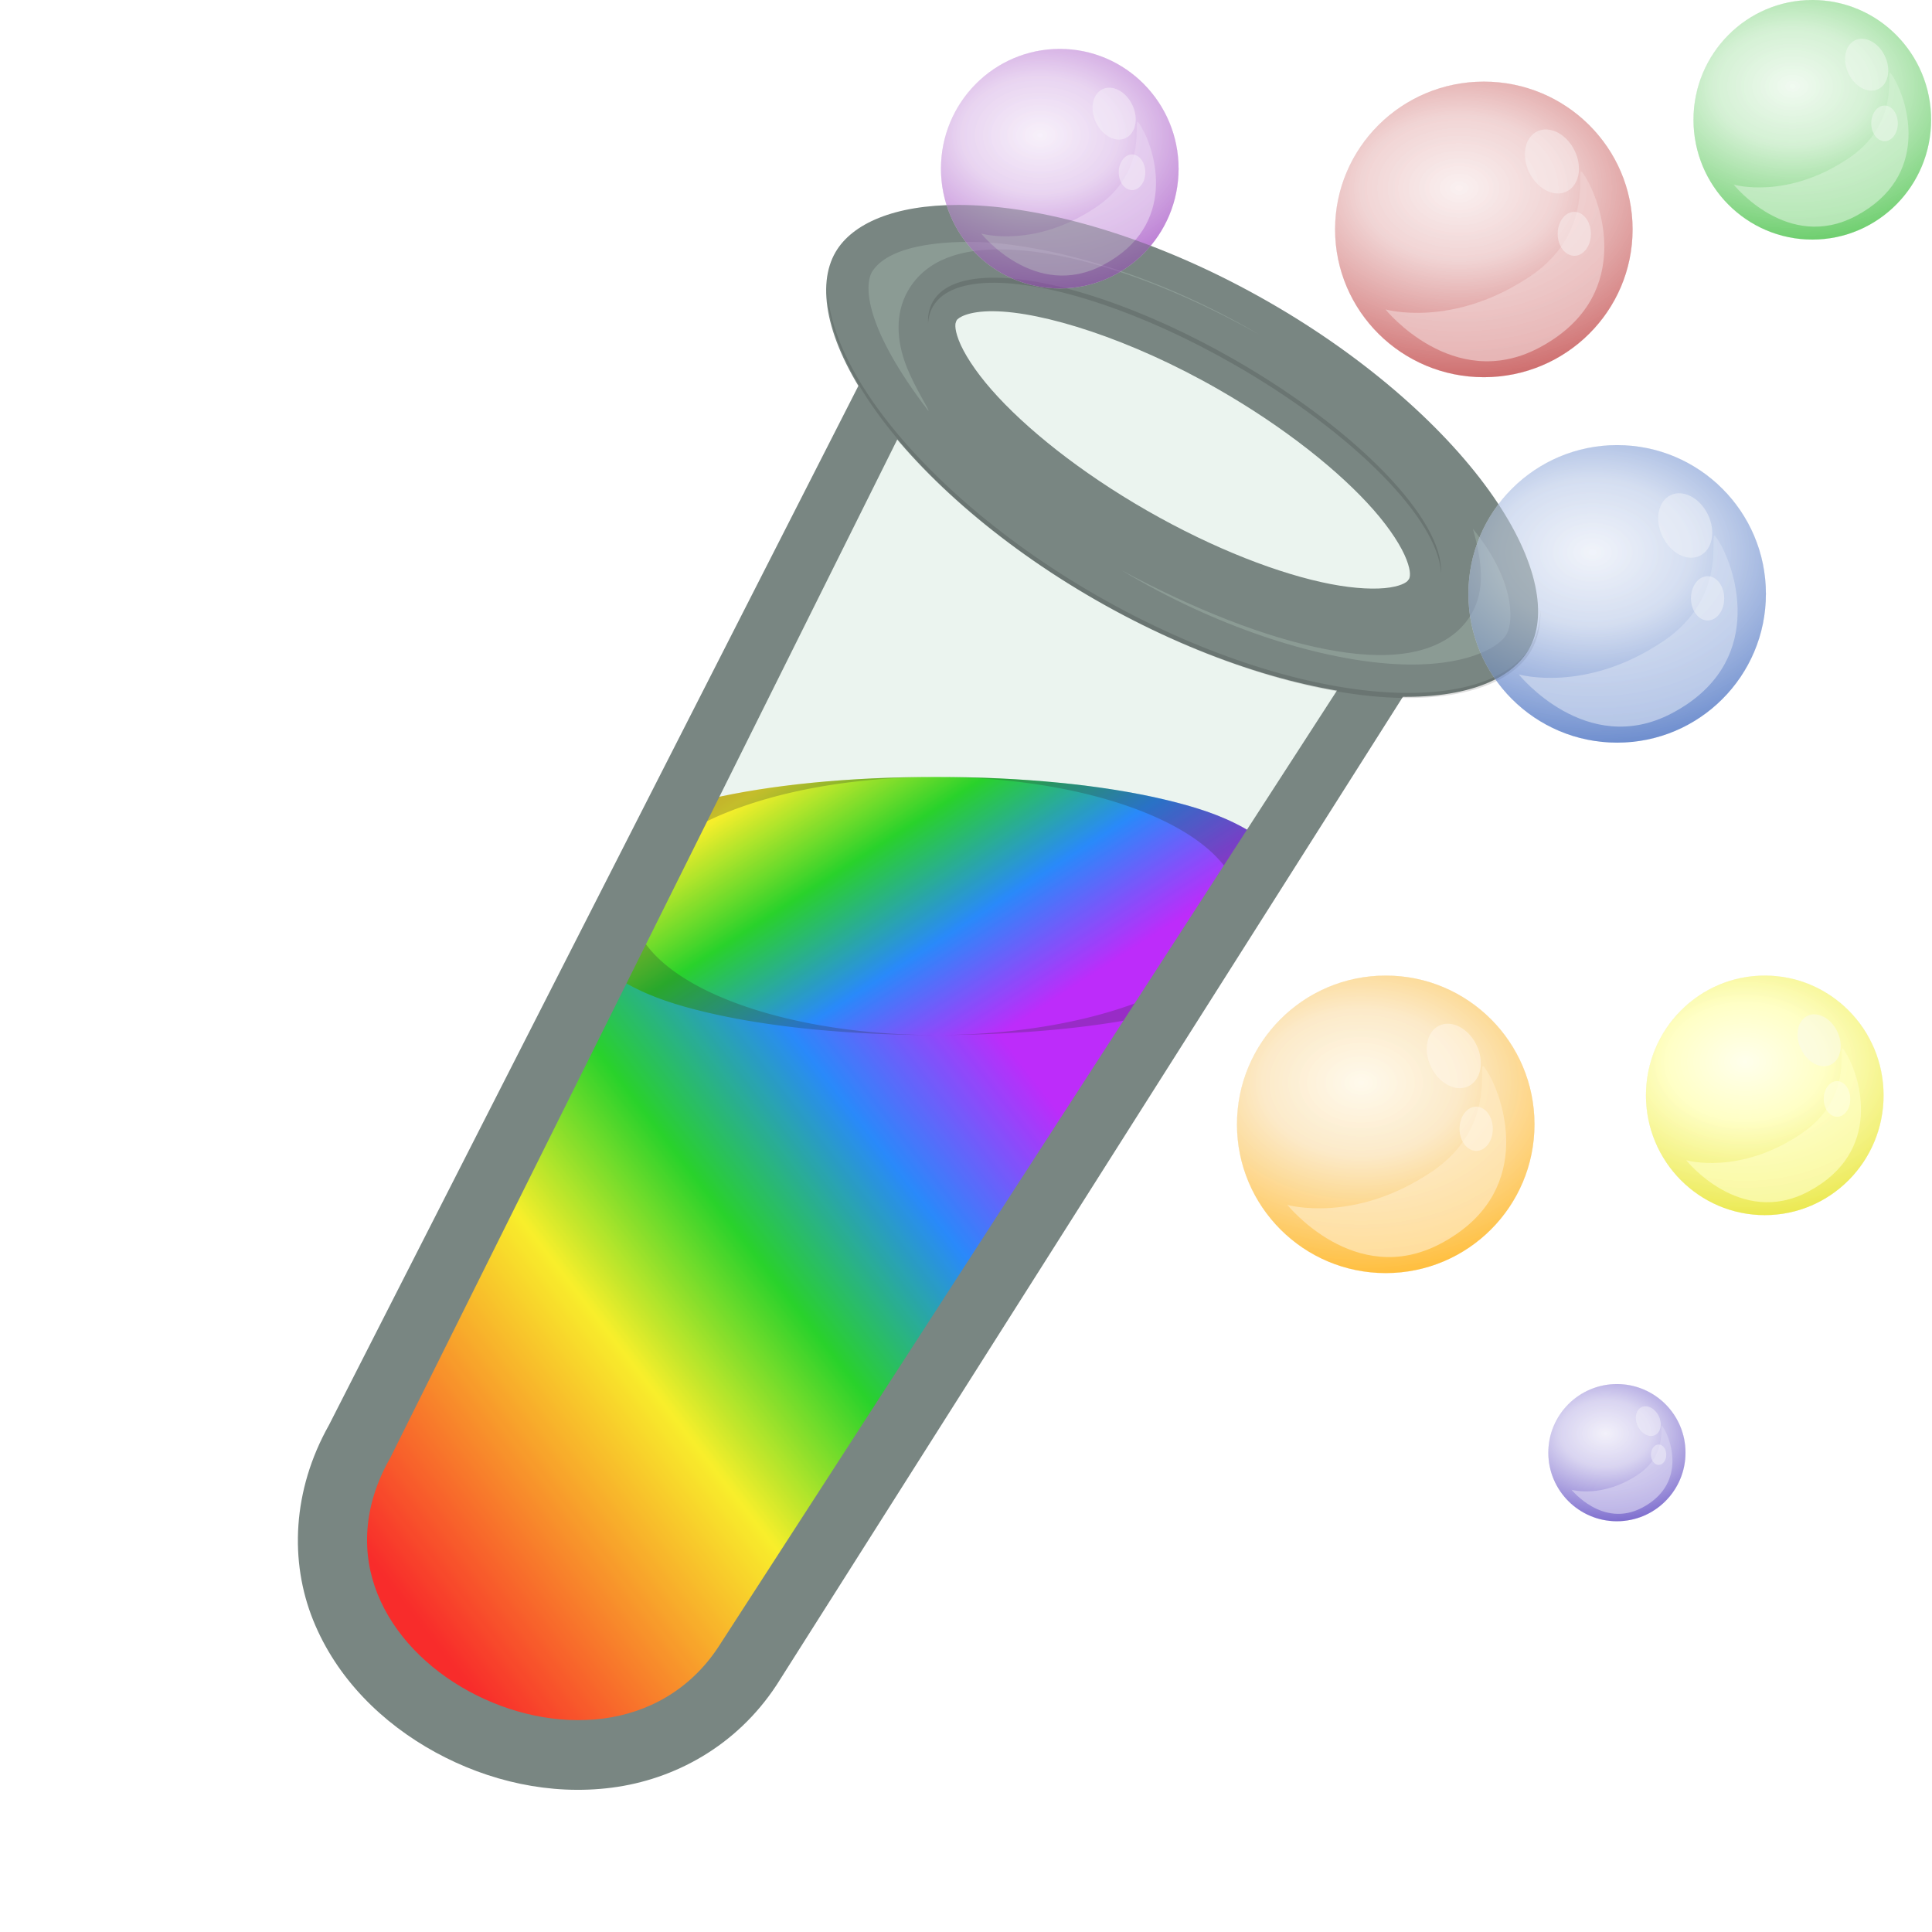 <svg height="500" viewBox="0 0 132.292 132.292" width="500" xmlns="http://www.w3.org/2000/svg" xmlns:xlink="http://www.w3.org/1999/xlink"><linearGradient id="a"><stop offset="0" stop-color="#f00"/><stop offset=".143" stop-color="#f00"/><stop offset=".286" stop-color="#ff7800"/><stop offset=".429" stop-color="#ffef00"/><stop offset=".571" stop-color="#0c0"/><stop offset=".714" stop-color="#0073ff"/><stop offset=".857" stop-color="#b600ff"/><stop offset="1" stop-color="#b600ff"/></linearGradient><linearGradient id="b" gradientUnits="userSpaceOnUse" spreadMethod="reflect" x1="225.842" x2="300.384" xlink:href="#a" y1="147.863" y2="89.954"/><filter id="c" color-interpolation-filters="sRGB" height="1.151" width="1.1" x="-.05" y="-.076"><feGaussianBlur stdDeviation="3.438"/></filter><filter id="d" color-interpolation-filters="sRGB" height="1.115" width="1.066" x="-.033" y="-.058"><feGaussianBlur stdDeviation="1.83"/></filter><linearGradient id="e" gradientTransform="matrix(1 0 0 .499 -0 -140.361)" gradientUnits="userSpaceOnUse" spreadMethod="reflect" x1="225.842" x2="300.384" xlink:href="#a" y1="147.863" y2="89.954"/><radialGradient id="f" cx="55.193" cy="47.667" gradientTransform="matrix(-0 1.279 -1.731 0 137.691 -22.946)" gradientUnits="userSpaceOnUse" r="66.146"><stop offset="0" stop-color="#f5ecf9"/><stop offset=".383" stop-color="#e1c6ec"/><stop offset="1" stop-color="#9b40bf"/></radialGradient><filter id="g" color-interpolation-filters="sRGB" height="1.18" width="1.129" x="-.064" y="-.09"><feGaussianBlur stdDeviation="2.41"/></filter><radialGradient id="h" cx="55.193" cy="47.667" gradientTransform="matrix(-0 1.279 -1.731 0 137.691 -22.946)" gradientUnits="userSpaceOnUse" r="66.146"><stop offset="0" stop-color="#f9ecec"/><stop offset=".383" stop-color="#ecc6c6"/><stop offset="1" stop-color="#bf4040"/></radialGradient><radialGradient id="i" cx="55.193" cy="47.667" gradientTransform="matrix(-0 1.279 -1.731 0 137.691 -22.946)" gradientUnits="userSpaceOnUse" r="66.146"><stop offset="0" stop-color="#eeecf9"/><stop offset=".383" stop-color="#ccc6ec"/><stop offset="1" stop-color="#5540bf"/></radialGradient><radialGradient id="j" cx="55.193" cy="47.667" gradientTransform="matrix(-0 1.279 -1.731 0 137.691 -22.946)" gradientUnits="userSpaceOnUse" r="66.146"><stop offset="0" stop-color="#ffffe6"/><stop offset=".383" stop-color="#ffffb3"/><stop offset="1" stop-color="#e5e21a"/></radialGradient><radialGradient id="k" cx="55.193" cy="47.667" gradientTransform="matrix(-0 1.279 -1.731 0 137.691 -22.946)" gradientUnits="userSpaceOnUse" r="66.146"><stop offset="0" stop-color="#fff8e6"/><stop offset=".383" stop-color="#fbe3b7"/><stop offset="1" stop-color="#fa0"/></radialGradient><radialGradient id="l" cx="55.193" cy="47.667" gradientTransform="matrix(-0 1.279 -1.731 0 137.691 -22.946)" gradientUnits="userSpaceOnUse" r="66.146"><stop offset="0" stop-color="#ecf9ec"/><stop offset=".383" stop-color="#c6ecc6"/><stop offset="1" stop-color="#40bf40"/></radialGradient><radialGradient id="m" cx="55.193" cy="47.667" gradientTransform="matrix(-0 1.279 -1.731 0 137.691 -22.946)" gradientUnits="userSpaceOnUse" r="66.146"><stop offset="0" stop-color="#ecf0f9"/><stop offset=".383" stop-color="#c6d3ec"/><stop offset="1" stop-color="#406abf"/></radialGradient><filter id="n" color-interpolation-filters="sRGB" height="1.464" width="1.141" x="-.07" y="-.232"><feGaussianBlur stdDeviation="1.379"/></filter><filter id="o" color-interpolation-filters="sRGB" height="1.21" width="1.222" x="-.111" y="-.105"><feGaussianBlur stdDeviation="2.754"/></filter><g><g opacity=".5" stroke-width="3.935" transform="matrix(.123 0 0 .124 64.431 3.349)"><circle cx="66.146" cy="66.146" fill="#f5f5f5" r="66.146"/><path d="m13.133 80.9c-5.222 15.91 10.216 35.228 34.482 43.17 24.266 7.942 48.18 1.487 53.36-14.444 5.181-15.93-10.232-35.228-34.503-43.196-24.271-7.968-48.159-1.466-53.339 14.469z" fill="#b5b5b5" opacity=".33" stroke-width="2.038"/><circle cx="66.146" cy="66.146" fill="url(#f)" opacity="1" r="66.146"/><g stroke-width="2.038"><path d="m22.416 101.954s29.783 8.605 64.436-14.905c33.016-22.432 16.858-57.033 24.717-43.916 7.859 13.117 20.536 54.194-21.194 76.155-38.051 19.966-67.959-17.334-67.959-17.334z" fill="#e1c5ec" fill-opacity=".65"/><path d="m106.492 30.84c3.626 7.445 2.02 15.635-3.569 18.36-5.59 2.725-13.008-1.135-16.609-8.564-3.601-7.429-2-15.661 3.569-18.37 5.569-2.709 13.019 1.171 16.609 8.574z" fill="#f5ecf9" fill-opacity=".5"/><path d="m113.745 68.125c.042 5.429-3.238 9.843-7.325 9.843-4.087 0-7.434-4.378-7.45-9.802-.016-5.424 3.259-9.843 7.346-9.885 4.087-.041 7.429 4.378 7.429 9.843z" fill="#f5ecf9" fill-opacity=".5"/></g></g><g opacity=".5" stroke-width="3.173" transform="matrix(.154 0 0 .153 91.418 5.588)"><circle cx="66.146" cy="66.146" fill="#f5f5f5" r="66.146"/><path d="m13.133 80.9c-5.222 15.91 10.216 35.228 34.482 43.17 24.266 7.942 48.18 1.487 53.36-14.444 5.181-15.93-10.232-35.228-34.503-43.196-24.271-7.968-48.159-1.466-53.339 14.469z" fill="#e0a3a3" filter="url(#g)" stroke-width="1.644"/><circle cx="66.146" cy="66.146" fill="url(#h)" opacity="1" r="66.146"/><g stroke-width="1.644"><path d="m22.416 101.954s29.783 8.605 64.436-14.905c33.016-22.432 16.858-57.033 24.717-43.916 7.859 13.117 20.536 54.194-21.194 76.155-38.051 19.966-67.959-17.334-67.959-17.334z" fill="#ecc5c5" fill-opacity=".65"/><path d="m106.492 30.84c3.626 7.445 2.02 15.635-3.569 18.36-5.59 2.725-13.008-1.135-16.609-8.564-3.601-7.429-2-15.661 3.569-18.37 5.569-2.709 13.019 1.171 16.609 8.574z" fill="#f9ecec" fill-opacity=".5"/><path d="m113.745 68.125c.042 5.429-3.238 9.843-7.325 9.843-4.087 0-7.434-4.378-7.45-9.802-.016-5.424 3.259-9.843 7.346-9.885 4.087-.041 7.429 4.378 7.429 9.843z" fill="#f9ecec" fill-opacity=".5"/></g></g><g opacity=".5" stroke-width="6.853" transform="matrix(.071 0 0 .071 106.02 94.773)"><circle cx="66.146" cy="66.146" fill="#f5f5f5" r="66.146"/><path d="m13.133 80.9c-5.222 15.91 10.216 35.228 34.482 43.17 24.266 7.942 48.18 1.487 53.36-14.444 5.181-15.93-10.232-35.228-34.503-43.196-24.271-7.968-48.159-1.466-53.339 14.469z" fill="#b5b5b5" opacity=".33" stroke-width="3.55"/><circle cx="66.146" cy="66.146" fill="url(#i)" opacity="1" r="66.146"/><g stroke-width="3.55"><path d="m22.416 101.954s29.783 8.605 64.436-14.905c33.016-22.432 16.858-57.033 24.717-43.916 7.859 13.117 20.536 54.194-21.194 76.155-38.051 19.966-67.959-17.334-67.959-17.334z" fill="#cbc5ec" fill-opacity=".65"/><path d="m106.492 30.84c3.626 7.445 2.02 15.635-3.569 18.36-5.59 2.725-13.008-1.135-16.609-8.564-3.601-7.429-2-15.661 3.569-18.37 5.569-2.709 13.019 1.171 16.609 8.574z" fill="#eeecf9" fill-opacity=".5"/><path d="m113.745 68.125c.042 5.429-3.238 9.843-7.325 9.843-4.087 0-7.434-4.378-7.45-9.802-.016-5.424 3.259-9.843 7.346-9.885 4.087-.041 7.429 4.378 7.429 9.843z" fill="#eeecf9" fill-opacity=".5"/></g></g><g opacity=".5" stroke-width="3.935" transform="matrix(.123 0 0 .124 112.705 66.801)"><circle cx="66.146" cy="66.146" fill="#f5f5f5" r="66.146"/><path d="m13.133 80.9c-5.222 15.91 10.216 35.228 34.482 43.17 24.266 7.942 48.18 1.487 53.36-14.444 5.181-15.93-10.232-35.228-34.503-43.196-24.271-7.968-48.159-1.466-53.339 14.469z" fill="#c7c7a3" opacity=".33" stroke-width="2.038"/><circle cx="66.146" cy="66.146" fill="url(#j)" opacity="1" r="66.146"/><g stroke-width="2.038"><path d="m22.416 101.954s29.783 8.605 64.436-14.905c33.016-22.432 16.858-57.033 24.717-43.916 7.859 13.117 20.536 54.194-21.194 76.155-38.051 19.966-67.959-17.334-67.959-17.334z" fill="#ffffb2" fill-opacity=".65"/><path d="m106.492 30.84c3.626 7.445 2.02 15.635-3.569 18.36-5.59 2.725-13.008-1.135-16.609-8.564-3.601-7.429-2-15.661 3.569-18.37 5.569-2.709 13.019 1.171 16.609 8.574z" fill="#f9f9ec" fill-opacity=".5"/><path d="m113.745 68.125c.042 5.429-3.238 9.843-7.325 9.843-4.087 0-7.434-4.378-7.45-9.802-.016-5.424 3.259-9.843 7.346-9.885 4.087-.041 7.429 4.378 7.429 9.843z" fill="#ffffe6" fill-opacity=".5"/></g></g><g opacity=".5" stroke-width="3.162" transform="matrix(.154 0 0 .154 84.7 66.801)"><circle cx="66.146" cy="66.146" fill="#f5f5f5" r="66.146"/><path d="m13.133 80.9c-5.222 15.91 10.216 35.228 34.482 43.17 24.266 7.942 48.18 1.487 53.36-14.444 5.181-15.93-10.232-35.228-34.503-43.196-24.271-7.968-48.159-1.466-53.339 14.469z" fill="#c7bba3" opacity=".33" stroke-width="1.638"/><circle cx="66.146" cy="66.146" fill="url(#k)" opacity="1" r="66.146"/><g stroke-width="1.638"><path d="m22.416 101.954s29.783 8.605 64.436-14.905c33.016-22.432 16.858-57.033 24.717-43.916 7.859 13.117 20.536 54.194-21.194 76.155-38.051 19.966-67.959-17.334-67.959-17.334z" fill="#ffe5b2" fill-opacity=".65"/><path d="m106.492 30.84c3.626 7.445 2.02 15.635-3.569 18.36-5.59 2.725-13.008-1.135-16.609-8.564-3.601-7.429-2-15.661 3.569-18.37 5.569-2.709 13.019 1.171 16.609 8.574z" fill="#fff7e6" fill-opacity=".5"/><path d="m113.745 68.125c.042 5.429-3.238 9.843-7.325 9.843-4.087 0-7.434-4.378-7.45-9.802-.016-5.424 3.259-9.843 7.346-9.885 4.087-.041 7.429 4.378 7.429 9.843z" fill="#fff7e6" fill-opacity=".5"/></g></g><g opacity=".5" stroke-width="3.935" transform="matrix(.123 0 0 .124 115.96 -0)"><circle cx="66.146" cy="66.146" fill="#f5f5f5" r="66.146"/><path d="m13.133 80.9c-5.222 15.91 10.216 35.228 34.482 43.17 24.266 7.942 48.18 1.487 53.36-14.444 5.181-15.93-10.232-35.228-34.503-43.196-24.271-7.968-48.159-1.466-53.339 14.469z" fill="#b5b5b5" opacity=".33" stroke-width="2.038"/><circle cx="66.146" cy="66.146" fill="url(#l)" opacity="1" r="66.146"/><g stroke-width="2.038"><path d="m22.416 101.954s29.783 8.605 64.436-14.905c33.016-22.432 16.858-57.033 24.717-43.916 7.859 13.117 20.536 54.194-21.194 76.155-38.051 19.966-67.959-17.334-67.959-17.334z" fill="#c5ecc5" fill-opacity=".65"/><path d="m106.492 30.84c3.626 7.445 2.02 15.635-3.569 18.36-5.59 2.725-13.008-1.135-16.609-8.564-3.601-7.429-2-15.661 3.569-18.37 5.569-2.709 13.019 1.171 16.609 8.574z" fill="#ecf9ec" fill-opacity=".5"/><path d="m113.745 68.125c.042 5.429-3.238 9.843-7.325 9.843-4.087 0-7.434-4.378-7.45-9.802-.016-5.424 3.259-9.843 7.346-9.885 4.087-.041 7.429 4.378 7.429 9.843z" fill="#ecf9ec" fill-opacity=".5"/></g></g><g opacity=".5" stroke-width="3.162" transform="matrix(.154 0 0 .154 100.546 30.479)"><circle cx="66.146" cy="66.146" fill="#f5f5f5" r="66.146"/><path d="m13.133 80.9c-5.222 15.91 10.216 35.228 34.482 43.17 24.266 7.942 48.18 1.487 53.36-14.444 5.181-15.93-10.232-35.228-34.503-43.196-24.271-7.968-48.159-1.466-53.339 14.469z" fill="#b5b5b5" opacity=".33" stroke-width="1.638"/><circle cx="66.146" cy="66.146" fill="url(#m)" opacity="1" r="66.146"/><g stroke-width="1.638"><path d="m22.416 101.954s29.783 8.605 64.436-14.905c33.016-22.432 16.858-57.033 24.717-43.916 7.859 13.117 20.536 54.194-21.194 76.155-38.051 19.966-67.959-17.334-67.959-17.334z" fill="#c5d2ec" fill-opacity=".65"/><path d="m106.492 30.84c3.626 7.445 2.02 15.635-3.569 18.36-5.59 2.725-13.008-1.135-16.609-8.564-3.601-7.429-2-15.661 3.569-18.37 5.569-2.709 13.019 1.171 16.609 8.574z" fill="#ecf0f9" fill-opacity=".5"/><path d="m113.745 68.125c.042 5.429-3.238 9.843-7.325 9.843-4.087 0-7.434-4.378-7.45-9.802-.016-5.424 3.259-9.843 7.346-9.885 4.087-.041 7.429 4.378 7.429 9.843z" fill="#ecf0f9" fill-opacity=".5"/></g></g><path d="m84.399 24.933c9.499 5.447 15.669 12.493 13.782 15.739l-47 73.406-.002.004c-2.35 3.572-5.92 5.486-9.58 5.959-3.66.473-7.423-.386-10.643-2.148-3.22-1.761-5.938-4.451-7.307-7.848-1.361-3.376-1.239-7.459.991-11.375l39.145-77.722c.649-1.116 2.165-1.637 4.262-1.62 4.002.033 10.121 2.03 16.354 5.604z" fill="#cde5d7" opacity=".33"/><g opacity=".9" stroke-width="1.202" transform="matrix(.831 0 0 .833 -169.351 -7.141)"><path d="m255.895 83.047-22.976 44.393c-2.682 4.7-2.829 9.6-1.192 13.652 1.647 4.077 4.917 7.306 8.79 9.419 3.873 2.114 8.401 3.146 12.803 2.578 4.403-.568 8.697-2.865 11.524-7.152l.003-.005 41.056-62.885z" fill="url(#b)" opacity="1"/><path d="m264.032 83.047-24.696 47.714c-.045.087-.092.174-.141.26-1.666 2.92-1.591 5.326-.768 7.363.898 2.225 2.893 4.333 5.551 5.783h.002c2.663 1.454 5.738 2.099 8.414 1.754h.002c2.541-.328 4.786-1.493 6.414-3.963l.006-.008.016-.025 38.44-58.878z" fill="url(#b)" filter="url(#o)" stroke-width="11.445"/><g fill-rule="evenodd"><path d="m280.898-72.441c-7.205 0-13.716-.656-18.764-1.836-1.051-.246-2.035-.507-2.965-.804l-6.349-12.282c.862-.984 1.782-1.6 2.736-2.127 1.908-1.054 4.054-1.737 6.578-2.327 5.048-1.18 11.558-1.838 18.764-1.838 7.205 0 13.718.658 18.766 1.838 3.132 4.148 6.288 8.099 9.314 13.084-.862.984-1.782 1.602-2.736 2.129-1.908 1.054-4.054 1.737-6.578 2.327-5.048 1.18-11.56 1.836-18.766 1.836z" fill="url(#e)" transform="scale(1 -1)"/><path d="m280.836 72.442c-7.18.004-13.668.659-18.701 1.835-1.051.246-2.035.507-2.965.804l-6.349 12.282c.862.984 1.782 1.6 2.736 2.127 1.908 1.054 4.054 1.737 6.578 2.327 5.048 1.18 11.558 1.838 18.764 1.838.206 0 .409-.003.614-.004a25.004 10.606 0 0 1 -.614.003 25.004 10.606 0 0 1 -25.004-10.606 25.004 10.606 0 0 1 24.941-10.606zm.677 21.209c6.96-.036 13.248-.688 18.151-1.834.781-1.034 1.564-2.057 2.345-3.086a25.004 10.606 0 0 1 -20.497 4.92zm-.55-21.209a25.004 10.606 0 0 1 24.94 10.606 25.004 10.606 0 0 1 -.021.415c1.043-1.491 2.077-3.051 3.096-4.73-.862-.984-1.782-1.602-2.736-2.129-1.908-1.054-4.054-1.737-6.578-2.327-5.032-1.176-11.521-1.831-18.701-1.835z" opacity=".25" stroke-width="1.202"/><path d="m280.898-90.182c-6.994 0-13.291.652-17.973 1.746-2.371.554-4.191 1.157-5.689 1.984-.011.006-.015.013-.025.02l4.344 8.402c.456.123.87.254 1.371.371 4.681 1.094 10.978 1.744 17.973 1.744 6.995 0 13.294-.65 17.975-1.744 2.242-.524 3.93-1.117 5.381-1.877-2.108-3.173-4.28-6.127-6.525-9.082-4.559-.958-10.329-1.564-16.83-1.564z" fill="url(#e)" filter="url(#n)" stroke-width="11.445" transform="scale(1 -1)"/></g></g><path d="m84.399 24.933c9.499 5.447 15.669 12.493 13.782 15.739l-47 73.406-.002.004c-2.35 3.572-5.92 5.486-9.58 5.959-3.66.473-7.423-.386-10.643-2.148-3.22-1.761-5.938-4.451-7.307-7.848-1.361-3.376-1.239-7.459.991-11.375l39.145-77.722c.649-1.116 2.165-1.637 4.262-1.62 4.002.033 10.121 2.03 16.354 5.604z" fill="#cde5d7" opacity=".1"/><g fill="#798682"><path d="m96.471 39.673-47.278 73.097c-1.956 2.973-4.85 4.514-7.897 4.908-3.092.4-6.378-.333-9.2-1.876h-.002c-2.82-1.542-5.117-3.861-6.239-6.647-1.093-2.711-1.045-5.973.851-9.301l.029-.052 38.76-77.853-3.421-1.997-39.548 77.628c-2.516 4.478-2.701 9.346-1.083 13.36 1.615 4.008 4.753 7.068 8.373 9.048 3.618 1.979 7.86 2.966 12.087 2.42 4.273-.552 8.517-2.84 11.262-7.012l.027-.042.011-.016 46.688-73.665z"/><path d="m68.062 17.345c-.006-0-.01.003-.016.003-2.426-.017-4.786.562-5.972 2.602-.865 1.488-.704 3.24-.115 4.774.589 1.535 1.609 3.037 2.958 4.577 2.699 3.082 6.758 6.293 11.666 9.108 4.908 2.814 9.738 4.698 13.77 5.477 2.016.39 3.834.516 5.459.257 1.625-.259 3.215-.986 4.08-2.473.865-1.488.704-3.24.115-4.774-.589-1.535-1.611-3.037-2.96-4.577-2.699-3.082-6.756-6.293-11.664-9.108-6.442-3.694-12.678-5.828-17.321-5.866zm-.033 3.967c3.362.028 9.363 1.888 15.387 5.342 4.59 2.632 8.367 5.667 10.656 8.281 1.145 1.307 1.905 2.517 2.239 3.386.334.87.238 1.215.159 1.351-.079.135-.349.404-1.283.553-.933.149-2.371.097-4.085-.234-3.429-.663-7.964-2.393-12.554-5.025-4.59-2.632-8.367-5.668-10.656-8.283-1.145-1.307-1.907-2.515-2.241-3.385-.334-.87-.236-1.217-.158-1.352.108-.186.773-.649 2.535-.635z"/><path d="m65.605 14.033v0c-4.377.001-7.257 1.277-8.394 3.233-1.3 2.236-.686 5.986 2.429 10.489 3.116 4.503 8.525 9.391 15.375 13.319 6.85 3.927 13.818 6.135 19.302 6.563 5.485.428 9.061-.918 10.361-3.154 1.3-2.236.686-5.985-2.429-10.488-3.116-4.503-8.525-9.392-15.376-13.319-6.85-3.928-13.818-6.136-19.302-6.564-.685-.054-1.341-.079-1.966-.079zm2.44 5.296c4.003.033 10.12 2.03 16.354 5.604 9.499 5.447 15.669 12.493 13.782 15.739-1.887 3.246-11.117 1.462-20.615-3.984-9.499-5.447-15.669-12.493-13.782-15.739.649-1.116 2.164-1.637 4.262-1.62z"/></g><g opacity=".5" transform="translate(0 -1.097)"><path d="m1095.828 343.061c-2.324-6.054-3.023-13.21.545-19.348 4.906-8.437 14.497-10.675 23.945-10.598 18.035.149 41.905 8.095 66.621 21.926-24.659-14.48-50.255-22.169-69.186-23.648-9.183-.636-25.808-.17-30.692 7.475-2.094 3.604-1.959 14.424 14.515 35.961.536.074-3.425-5.715-5.749-11.769zm146.082 64.271c-3.568 6.138-10.084 9.058-16.488 10.08s-13.417.516-21.152-.979c-15.47-2.99-33.822-10.204-52.792-20.41 24.534 14.715 49.865 22.636 68.765 24.113 18.972 1.482 28.595-3.87 30.689-7.473 2.094-3.602 1.96-14.422-8.639-27.326 2.483 8.698 3.186 15.857-.382 21.994z" fill="#cde5d7" filter="url(#c)" opacity=".66" transform="matrix(.265 0 0 .265 -228.353 -64.803)"/><path d="m213.818 78.734c-.18 8.102 3.435 18.523 11.594 30.314 11.775 17.018 32.22 35.495 58.109 50.34 25.89 14.842 52.226 23.187 72.953 24.807 20.729 1.619 34.246-3.47 39.16-11.922 1.689-2.905 2.523-6.487 2.412-10.627-.08 3.593-.903 6.73-2.412 9.326-4.915 8.452-18.431 13.541-39.16 11.922-20.727-1.619-47.064-9.965-72.953-24.807-25.889-14.845-46.334-33.32-58.109-50.338-7.728-11.169-11.383-21.111-11.594-29.016z" filter="url(#d)" opacity=".5" transform="scale(.265)"/><path d="m257.18 75.9c-7.926-.065-13.656 1.905-16.107 6.121-.964 1.659-1.367 3.583-1.262 5.717.087-1.62.497-3.101 1.262-4.416 2.452-4.217 8.181-6.186 16.107-6.121 15.128.125 38.25 7.671 61.809 21.18 31.047 17.802 52.681 40.125 53.352 53.771.724-13.493-21.298-36.693-53.352-55.072-23.559-13.509-46.681-21.055-61.809-21.18z" filter="url(#d)" opacity=".5" transform="scale(.265)"/></g><g opacity=".5" stroke-width="3.935" transform="matrix(.123 0 0 .124 64.431 3.349)"><circle cx="66.146" cy="66.146" fill="#f5f5f5" r="66.146"/><path d="m13.133 80.9c-5.222 15.91 10.216 35.228 34.482 43.17 24.266 7.942 48.18 1.487 53.36-14.444 5.181-15.93-10.232-35.228-34.503-43.196-24.271-7.968-48.159-1.466-53.339 14.469z" fill="#b5b5b5" opacity=".33" stroke-width="2.038"/><circle cx="66.146" cy="66.146" fill="url(#f)" opacity="1" r="66.146"/><g stroke-width="2.038"><path d="m22.416 101.954s29.783 8.605 64.436-14.905c33.016-22.432 16.858-57.033 24.717-43.916 7.859 13.117 20.536 54.194-21.194 76.155-38.051 19.966-67.959-17.334-67.959-17.334z" fill="#e1c5ec" fill-opacity=".65"/><path d="m106.492 30.84c3.626 7.445 2.02 15.635-3.569 18.36-5.59 2.725-13.008-1.135-16.609-8.564-3.601-7.429-2-15.661 3.569-18.37 5.569-2.709 13.019 1.171 16.609 8.574z" fill="#f5ecf9" fill-opacity=".5"/><path d="m113.745 68.125c.042 5.429-3.238 9.843-7.325 9.843-4.087 0-7.434-4.378-7.45-9.802-.016-5.424 3.259-9.843 7.346-9.885 4.087-.041 7.429 4.378 7.429 9.843z" fill="#f5ecf9" fill-opacity=".5"/></g></g><g opacity=".5" stroke-width="3.173" transform="matrix(.154 0 0 .153 91.418 5.588)"><circle cx="66.146" cy="66.146" fill="#f5f5f5" r="66.146"/><path d="m13.133 80.9c-5.222 15.91 10.216 35.228 34.482 43.17 24.266 7.942 48.18 1.487 53.36-14.444 5.181-15.93-10.232-35.228-34.503-43.196-24.271-7.968-48.159-1.466-53.339 14.469z" fill="#e0a3a3" filter="url(#g)" stroke-width="1.644"/><circle cx="66.146" cy="66.146" fill="url(#h)" opacity="1" r="66.146"/><g stroke-width="1.644"><path d="m22.416 101.954s29.783 8.605 64.436-14.905c33.016-22.432 16.858-57.033 24.717-43.916 7.859 13.117 20.536 54.194-21.194 76.155-38.051 19.966-67.959-17.334-67.959-17.334z" fill="#ecc5c5" fill-opacity=".65"/><path d="m106.492 30.84c3.626 7.445 2.02 15.635-3.569 18.36-5.59 2.725-13.008-1.135-16.609-8.564-3.601-7.429-2-15.661 3.569-18.37 5.569-2.709 13.019 1.171 16.609 8.574z" fill="#f9ecec" fill-opacity=".5"/><path d="m113.745 68.125c.042 5.429-3.238 9.843-7.325 9.843-4.087 0-7.434-4.378-7.45-9.802-.016-5.424 3.259-9.843 7.346-9.885 4.087-.041 7.429 4.378 7.429 9.843z" fill="#f9ecec" fill-opacity=".5"/></g></g><g opacity=".5" stroke-width="6.853" transform="matrix(.071 0 0 .071 106.02 94.773)"><circle cx="66.146" cy="66.146" fill="#f5f5f5" r="66.146"/><path d="m13.133 80.9c-5.222 15.91 10.216 35.228 34.482 43.17 24.266 7.942 48.18 1.487 53.36-14.444 5.181-15.93-10.232-35.228-34.503-43.196-24.271-7.968-48.159-1.466-53.339 14.469z" fill="#b5b5b5" opacity=".33" stroke-width="3.55"/><circle cx="66.146" cy="66.146" fill="url(#i)" opacity="1" r="66.146"/><g stroke-width="3.55"><path d="m22.416 101.954s29.783 8.605 64.436-14.905c33.016-22.432 16.858-57.033 24.717-43.916 7.859 13.117 20.536 54.194-21.194 76.155-38.051 19.966-67.959-17.334-67.959-17.334z" fill="#cbc5ec" fill-opacity=".65"/><path d="m106.492 30.84c3.626 7.445 2.02 15.635-3.569 18.36-5.59 2.725-13.008-1.135-16.609-8.564-3.601-7.429-2-15.661 3.569-18.37 5.569-2.709 13.019 1.171 16.609 8.574z" fill="#eeecf9" fill-opacity=".5"/><path d="m113.745 68.125c.042 5.429-3.238 9.843-7.325 9.843-4.087 0-7.434-4.378-7.45-9.802-.016-5.424 3.259-9.843 7.346-9.885 4.087-.041 7.429 4.378 7.429 9.843z" fill="#eeecf9" fill-opacity=".5"/></g></g><g opacity=".5" stroke-width="3.935" transform="matrix(.123 0 0 .124 112.705 66.801)"><circle cx="66.146" cy="66.146" fill="#f5f5f5" r="66.146"/><path d="m13.133 80.9c-5.222 15.91 10.216 35.228 34.482 43.17 24.266 7.942 48.18 1.487 53.36-14.444 5.181-15.93-10.232-35.228-34.503-43.196-24.271-7.968-48.159-1.466-53.339 14.469z" fill="#c7c7a3" opacity=".33" stroke-width="2.038"/><circle cx="66.146" cy="66.146" fill="url(#j)" opacity="1" r="66.146"/><g stroke-width="2.038"><path d="m22.416 101.954s29.783 8.605 64.436-14.905c33.016-22.432 16.858-57.033 24.717-43.916 7.859 13.117 20.536 54.194-21.194 76.155-38.051 19.966-67.959-17.334-67.959-17.334z" fill="#ffffb2" fill-opacity=".65"/><path d="m106.492 30.84c3.626 7.445 2.02 15.635-3.569 18.36-5.59 2.725-13.008-1.135-16.609-8.564-3.601-7.429-2-15.661 3.569-18.37 5.569-2.709 13.019 1.171 16.609 8.574z" fill="#f9f9ec" fill-opacity=".5"/><path d="m113.745 68.125c.042 5.429-3.238 9.843-7.325 9.843-4.087 0-7.434-4.378-7.45-9.802-.016-5.424 3.259-9.843 7.346-9.885 4.087-.041 7.429 4.378 7.429 9.843z" fill="#ffffe6" fill-opacity=".5"/></g></g><g opacity=".5" stroke-width="3.162" transform="matrix(.154 0 0 .154 84.7 66.801)"><circle cx="66.146" cy="66.146" fill="#f5f5f5" r="66.146"/><path d="m13.133 80.9c-5.222 15.91 10.216 35.228 34.482 43.17 24.266 7.942 48.18 1.487 53.36-14.444 5.181-15.93-10.232-35.228-34.503-43.196-24.271-7.968-48.159-1.466-53.339 14.469z" fill="#c7bba3" opacity=".33" stroke-width="1.638"/><circle cx="66.146" cy="66.146" fill="url(#k)" opacity="1" r="66.146"/><g stroke-width="1.638"><path d="m22.416 101.954s29.783 8.605 64.436-14.905c33.016-22.432 16.858-57.033 24.717-43.916 7.859 13.117 20.536 54.194-21.194 76.155-38.051 19.966-67.959-17.334-67.959-17.334z" fill="#ffe5b2" fill-opacity=".65"/><path d="m106.492 30.84c3.626 7.445 2.02 15.635-3.569 18.36-5.59 2.725-13.008-1.135-16.609-8.564-3.601-7.429-2-15.661 3.569-18.37 5.569-2.709 13.019 1.171 16.609 8.574z" fill="#fff7e6" fill-opacity=".5"/><path d="m113.745 68.125c.042 5.429-3.238 9.843-7.325 9.843-4.087 0-7.434-4.378-7.45-9.802-.016-5.424 3.259-9.843 7.346-9.885 4.087-.041 7.429 4.378 7.429 9.843z" fill="#fff7e6" fill-opacity=".5"/></g></g><g opacity=".5" stroke-width="3.935" transform="matrix(.123 0 0 .124 115.96 -0)"><circle cx="66.146" cy="66.146" fill="#f5f5f5" r="66.146"/><path d="m13.133 80.9c-5.222 15.91 10.216 35.228 34.482 43.17 24.266 7.942 48.18 1.487 53.36-14.444 5.181-15.93-10.232-35.228-34.503-43.196-24.271-7.968-48.159-1.466-53.339 14.469z" fill="#b5b5b5" opacity=".33" stroke-width="2.038"/><circle cx="66.146" cy="66.146" fill="url(#l)" opacity="1" r="66.146"/><g stroke-width="2.038"><path d="m22.416 101.954s29.783 8.605 64.436-14.905c33.016-22.432 16.858-57.033 24.717-43.916 7.859 13.117 20.536 54.194-21.194 76.155-38.051 19.966-67.959-17.334-67.959-17.334z" fill="#c5ecc5" fill-opacity=".65"/><path d="m106.492 30.84c3.626 7.445 2.02 15.635-3.569 18.36-5.59 2.725-13.008-1.135-16.609-8.564-3.601-7.429-2-15.661 3.569-18.37 5.569-2.709 13.019 1.171 16.609 8.574z" fill="#ecf9ec" fill-opacity=".5"/><path d="m113.745 68.125c.042 5.429-3.238 9.843-7.325 9.843-4.087 0-7.434-4.378-7.45-9.802-.016-5.424 3.259-9.843 7.346-9.885 4.087-.041 7.429 4.378 7.429 9.843z" fill="#ecf9ec" fill-opacity=".5"/></g></g><g opacity=".5" stroke-width="3.162" transform="matrix(.154 0 0 .154 100.546 30.479)"><circle cx="66.146" cy="66.146" fill="#f5f5f5" r="66.146"/><path d="m13.133 80.9c-5.222 15.91 10.216 35.228 34.482 43.17 24.266 7.942 48.18 1.487 53.36-14.444 5.181-15.93-10.232-35.228-34.503-43.196-24.271-7.968-48.159-1.466-53.339 14.469z" fill="#b5b5b5" opacity=".33" stroke-width="1.638"/><circle cx="66.146" cy="66.146" fill="url(#m)" opacity="1" r="66.146"/><g stroke-width="1.638"><path d="m22.416 101.954s29.783 8.605 64.436-14.905c33.016-22.432 16.858-57.033 24.717-43.916 7.859 13.117 20.536 54.194-21.194 76.155-38.051 19.966-67.959-17.334-67.959-17.334z" fill="#c5d2ec" fill-opacity=".65"/><path d="m106.492 30.84c3.626 7.445 2.02 15.635-3.569 18.36-5.59 2.725-13.008-1.135-16.609-8.564-3.601-7.429-2-15.661 3.569-18.37 5.569-2.709 13.019 1.171 16.609 8.574z" fill="#ecf0f9" fill-opacity=".5"/><path d="m113.745 68.125c.042 5.429-3.238 9.843-7.325 9.843-4.087 0-7.434-4.378-7.45-9.802-.016-5.424 3.259-9.843 7.346-9.885 4.087-.041 7.429 4.378 7.429 9.843z" fill="#ecf0f9" fill-opacity=".5"/></g></g></g></svg>